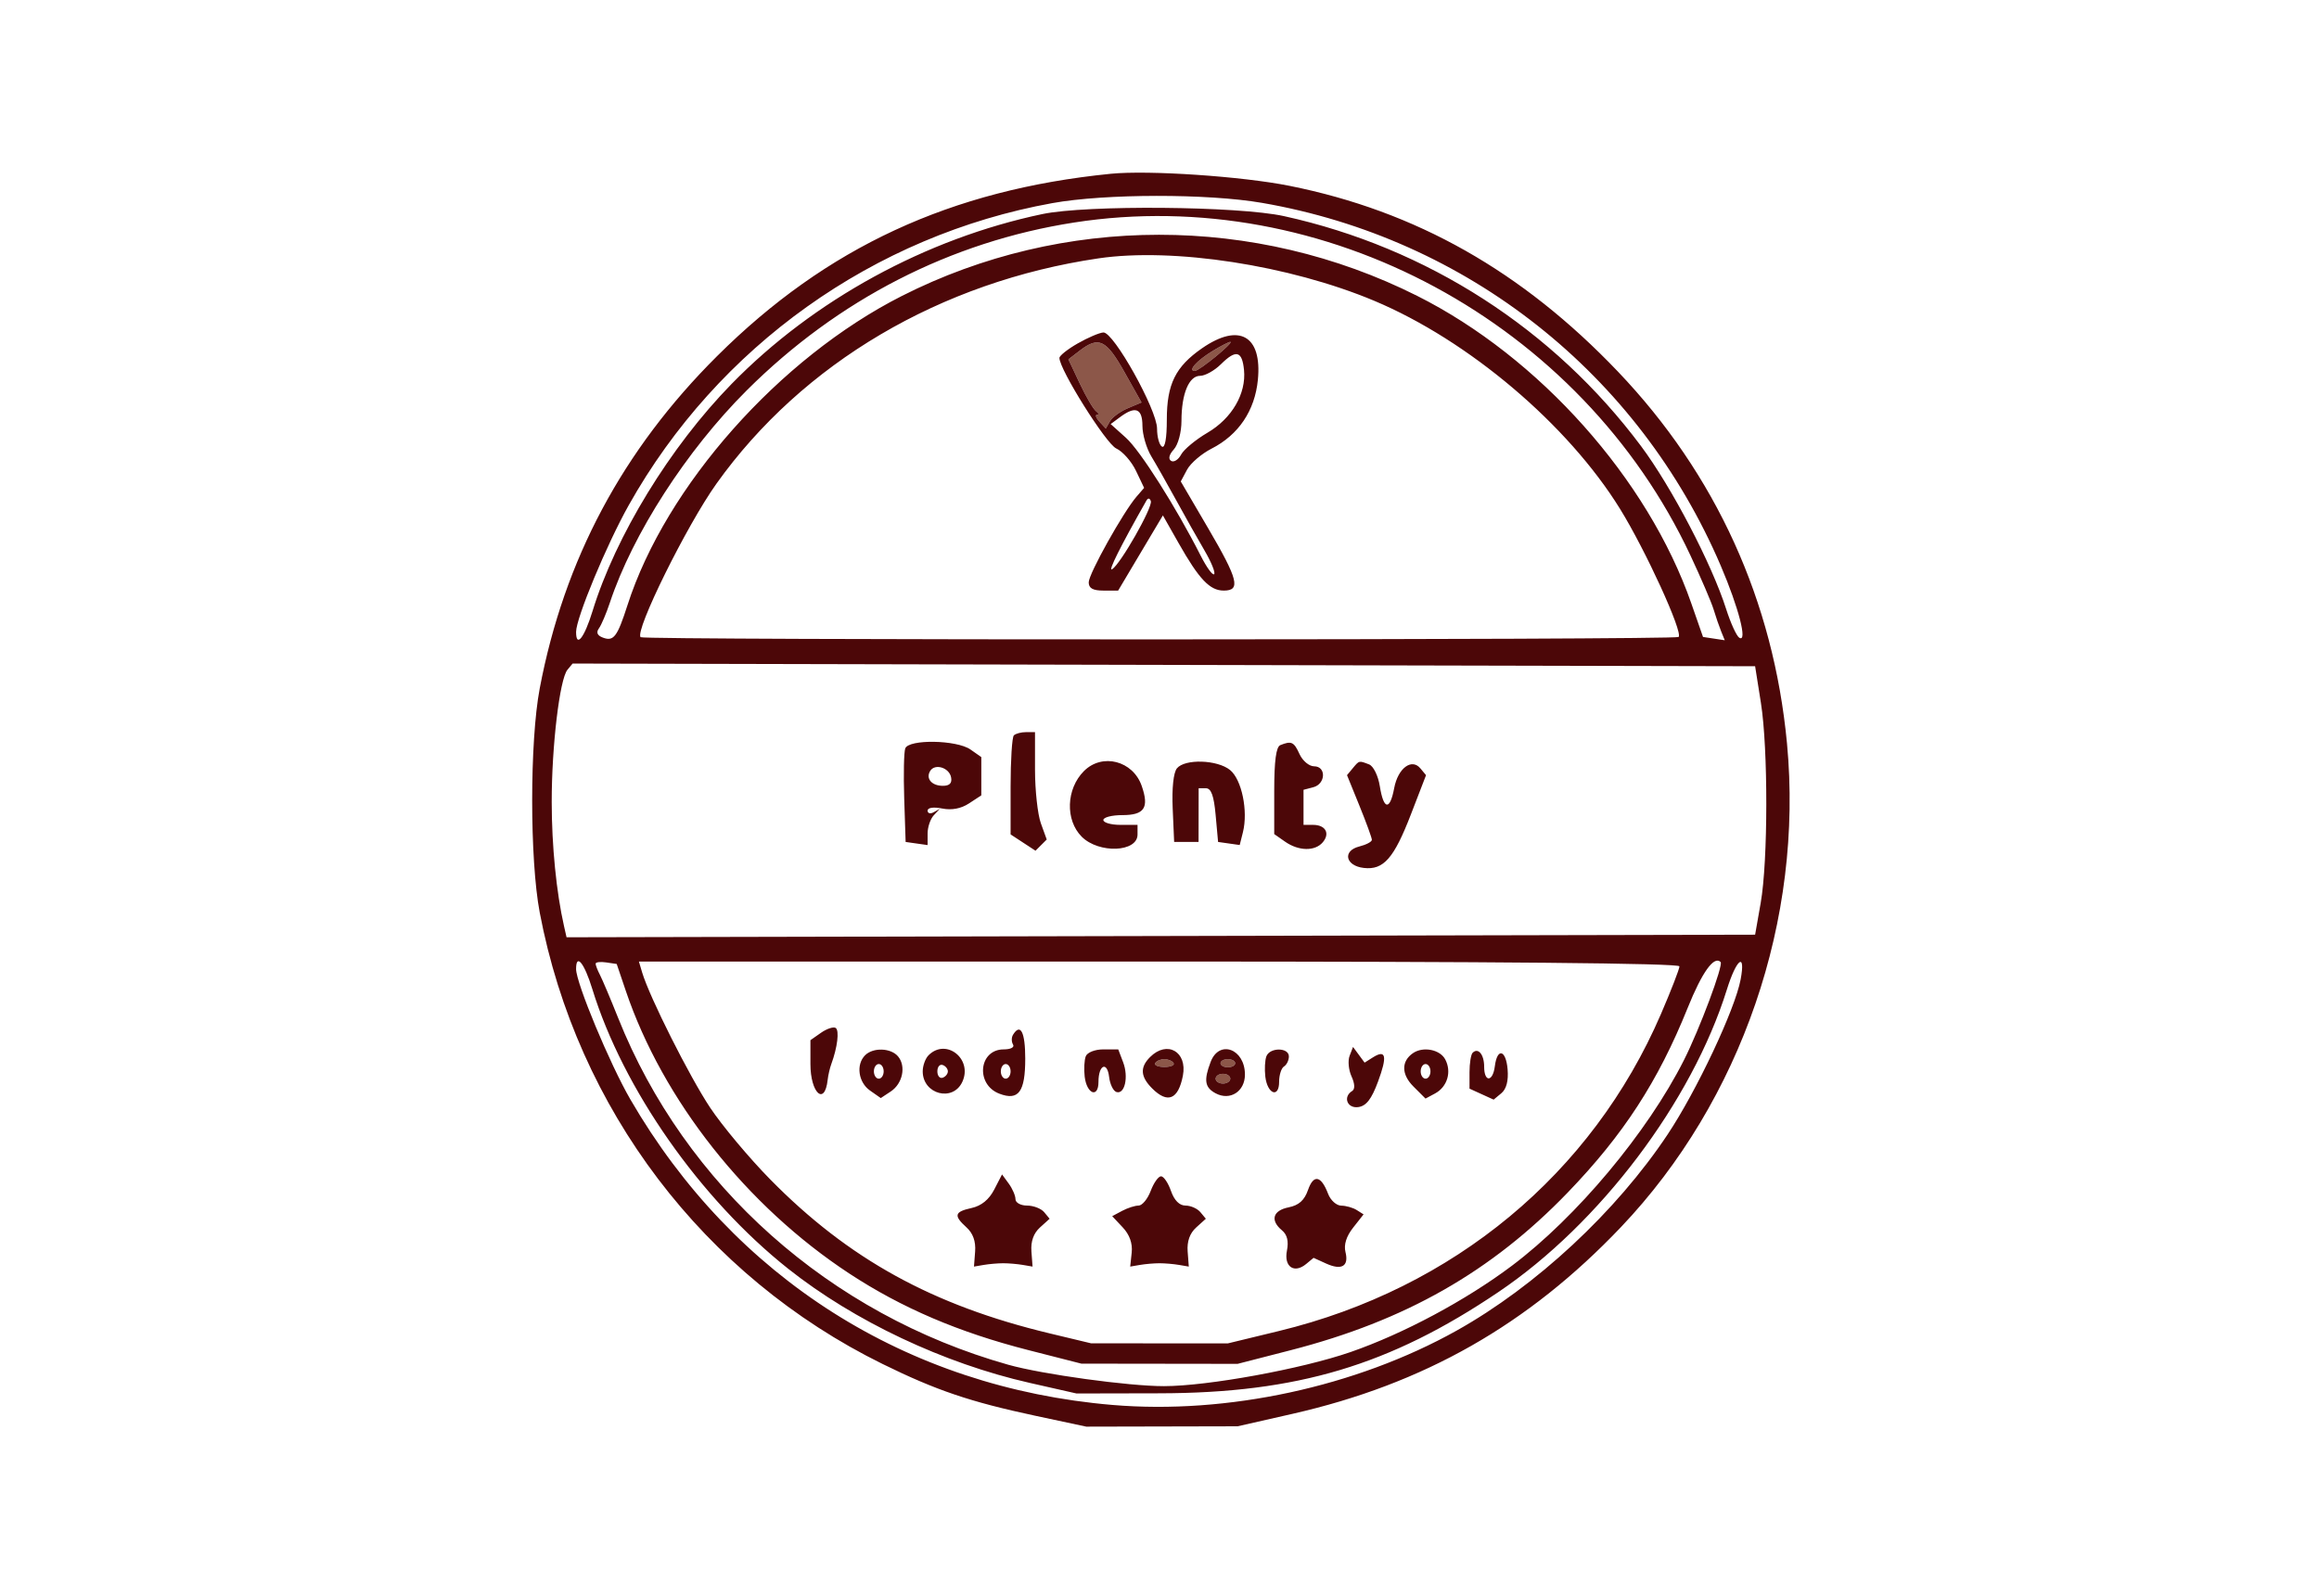 <svg xmlns="http://www.w3.org/2000/svg" width="475" height="327" viewBox="0 0 475 327" version="1.1"><path d="M 221.172 71.835 L 218.844 73.626 221.172 78.563 C 222.452 81.278, 223.950 83.831, 224.500 84.235 C 225.050 84.639, 225.145 84.976, 224.711 84.985 C 224.276 84.993, 224.501 85.629, 225.211 86.397 L 226.500 87.794 227.350 86.306 C 227.818 85.488, 229.464 84.288, 231.008 83.639 L 233.815 82.458 230.316 76.229 C 226.581 69.579, 225.057 68.847, 221.172 71.835 M 248.359 71.923 C 245.113 73.902, 243.245 76, 244.729 76 C 245.639 76, 252.835 70.106, 252 70.044 C 251.725 70.024, 250.087 70.869, 248.359 71.923 M 236.624 217.800 C 236.352 218.240, 237.196 218.600, 238.500 218.600 C 239.804 218.600, 240.648 218.240, 240.376 217.800 C 240.104 217.360, 239.260 217, 238.500 217 C 237.740 217, 236.896 217.360, 236.624 217.800 M 250 217.833 C 250 218.292, 250.675 218.667, 251.500 218.667 C 252.325 218.667, 253 218.292, 253 217.833 C 253 217.375, 252.325 217, 251.500 217 C 250.675 217, 250 217.375, 250 217.833 M 249 221 C 249 221.550, 249.675 222, 250.500 222 C 251.325 222, 252 221.550, 252 221 C 252 220.450, 251.325 220, 250.500 220 C 249.675 220, 249 220.450, 249 221" stroke="none" fill="#8c5749" fill-rule="evenodd"/><path d="M 227.500 35.605 C 194.739 38.878, 169.283 50.671, 146.895 72.947 C 127.533 92.212, 115.558 114.650, 110.551 141.044 C 108.491 151.902, 108.491 176.098, 110.551 186.956 C 118.188 227.216, 144.172 261.441, 180.773 279.452 C 191.716 284.837, 198.706 287.209, 212 290.048 L 222.500 292.291 238 292.256 L 253.500 292.221 264.725 289.671 C 291.643 283.556, 312.994 271.417, 332.021 251.409 C 356.709 225.447, 369.430 188.377, 366.029 152.307 C 363.276 123.117, 351.481 97.180, 331.378 76.109 C 311.778 55.566, 290.043 43.269, 264.166 38.081 C 254.390 36.121, 235.260 34.829, 227.500 35.605 M 215.555 41.614 C 178.979 48.216, 147.035 71, 128.787 103.500 C 124.258 111.565, 118 126.631, 118 129.468 C 118 132.812, 119.681 130.698, 121.354 125.250 C 126.100 109.797, 137.240 91.582, 149.838 78.674 C 166.634 61.465, 189.672 48.867, 213.500 43.860 C 222.550 41.958, 253.652 42.222, 263 44.280 C 292.344 50.740, 318.230 67.418, 336.135 91.401 C 342.379 99.764, 350.619 115.541, 353.561 124.765 C 354.484 127.661, 355.698 130.314, 356.258 130.660 C 358.001 131.736, 356.136 124.495, 352.460 115.906 C 335.634 76.596, 300.555 48.841, 258.500 41.564 C 247.369 39.638, 226.366 39.662, 215.555 41.614 M 220.028 45.586 C 194.725 49.518, 171.625 61.363, 152.954 79.981 C 140.618 92.283, 129.593 109.391, 124.910 123.500 C 124.180 125.700, 123.176 128.057, 122.679 128.738 C 122.075 129.565, 122.333 130.191, 123.455 130.621 C 125.689 131.478, 126.428 130.513, 128.523 124 C 136.384 99.561, 159.628 73.357, 184.730 60.637 C 217.698 43.931, 257.017 43.921, 290.270 60.612 C 315.277 73.163, 337.545 98.144, 346.425 123.610 L 348.828 130.500 351.055 130.838 L 353.282 131.176 352.537 129.338 C 352.127 128.327, 351.435 126.316, 351 124.869 C 350.564 123.423, 348.426 118.435, 346.247 113.786 C 323.894 66.085, 271.232 37.630, 220.028 45.586 M 225 52.934 C 192.664 57.695, 164.394 74.371, 146.756 99.089 C 140.657 107.636, 129.960 129.293, 131.216 130.549 C 131.847 131.180, 343.198 131.135, 343.830 130.504 C 344.768 129.566, 337.075 112.740, 331.829 104.257 C 321.130 86.955, 300.776 69.721, 281.474 61.622 C 264.110 54.336, 240.327 50.677, 225 52.934 M 220.753 70.358 C 218.692 71.536, 217.004 72.873, 217.003 73.330 C 216.995 75.694, 226.553 90.931, 228.641 91.882 C 229.947 92.477, 231.765 94.537, 232.682 96.460 L 234.350 99.956 232.816 101.728 C 230.079 104.890, 223 117.569, 223 119.308 C 223 120.523, 223.850 121, 226.015 121 L 229.029 121 230.765 118.080 C 231.719 116.473, 233.781 113.007, 235.347 110.378 L 238.195 105.596 241.400 111.251 C 245.616 118.689, 247.810 121, 250.655 121 C 254.194 121, 253.628 118.748, 247.427 108.158 L 241.855 98.640 243.145 96.229 C 243.854 94.903, 246.111 92.964, 248.160 91.919 C 253.695 89.095, 257.032 84.137, 257.651 77.820 C 258.538 68.758, 253.813 66.086, 246.213 71.352 C 240.769 75.125, 239 78.709, 239 85.963 C 239 89.812, 238.625 91.886, 238 91.500 C 237.450 91.160, 237 89.507, 237 87.825 C 237 83.943, 228.087 67.973, 226 68.115 C 225.175 68.171, 222.814 69.181, 220.753 70.358 M 221.172 71.835 L 218.844 73.626 221.172 78.563 C 222.452 81.278, 223.950 83.831, 224.500 84.235 C 225.050 84.639, 225.145 84.976, 224.711 84.985 C 224.276 84.993, 224.501 85.629, 225.211 86.397 L 226.500 87.794 227.350 86.306 C 227.818 85.488, 229.464 84.288, 231.008 83.639 L 233.815 82.458 230.316 76.229 C 226.581 69.579, 225.057 68.847, 221.172 71.835 M 248.359 71.923 C 245.113 73.902, 243.245 76, 244.729 76 C 245.639 76, 252.835 70.106, 252 70.044 C 251.725 70.024, 250.087 70.869, 248.359 71.923 M 250.092 74.613 C 248.767 75.926, 246.843 77, 245.817 77 C 243.525 77, 242 80.691, 242 86.236 C 242 88.559, 241.320 91.094, 240.435 92.072 C 239.456 93.153, 239.250 94.036, 239.885 94.429 C 240.443 94.774, 241.362 94.192, 241.927 93.136 C 242.492 92.081, 244.931 90.058, 247.347 88.643 C 252.332 85.721, 255.290 80.631, 254.811 75.797 C 254.422 71.871, 253.174 71.558, 250.092 74.613 M 229.441 85.443 L 227.500 86.885 230.627 89.693 C 233.550 92.316, 240.884 103.889, 245.935 113.847 C 247.147 116.238, 248.388 117.946, 248.691 117.642 C 248.995 117.339, 248.103 115.146, 246.711 112.769 C 245.318 110.393, 242.708 105.760, 240.911 102.474 C 239.114 99.188, 236.825 95.150, 235.825 93.500 C 234.826 91.850, 234.006 89.037, 234.004 87.250 C 234 83.675, 232.578 83.111, 229.441 85.443 M 234.826 102.549 C 229.473 111.979, 226.865 117.202, 227.797 116.625 C 229.527 115.556, 236.140 103.919, 235.725 102.674 C 235.512 102.036, 235.146 101.985, 234.826 102.549 M 116.231 137.224 C 114.633 139.153, 112.999 152.887, 113.008 164.322 C 113.014 173.318, 113.957 182.820, 115.532 189.765 L 116.046 192.030 237.773 191.765 L 359.500 191.500 360.642 185 C 362.152 176.409, 362.177 153.410, 360.687 144 L 359.500 136.500 238.394 136.224 L 117.288 135.948 116.231 137.224 M 207.667 150.667 C 207.300 151.033, 207 155.748, 207 161.144 L 207 170.954 209.551 172.626 L 212.103 174.297 213.252 173.148 L 214.401 171.999 213.201 168.678 C 212.540 166.852, 212 161.902, 212 157.679 L 212 150 210.167 150 C 209.158 150, 208.033 150.300, 207.667 150.667 M 185.427 153.329 C 185.147 154.060, 185.048 158.673, 185.209 163.579 L 185.500 172.500 187.750 172.820 L 190 173.139 190 170.770 C 190 169.466, 190.563 167.794, 191.250 167.053 L 192.500 165.707 191.250 166.412 C 190.563 166.800, 190 166.653, 190 166.084 C 190 165.469, 191.212 165.292, 192.988 165.648 C 194.940 166.038, 196.848 165.675, 198.488 164.600 L 201 162.954 201 159.034 L 201 155.113 198.777 153.557 C 195.961 151.584, 186.161 151.417, 185.427 153.329 M 262.250 152.662 C 261.382 153.013, 261 155.874, 261 162.027 L 261 170.887 263.223 172.443 C 266.013 174.398, 269.389 174.442, 270.964 172.544 C 272.476 170.721, 271.494 169, 268.941 169 L 267 169 267 165.406 L 267 161.813 269 161.290 C 271.555 160.622, 271.691 157, 269.161 157 C 268.149 157, 266.808 155.875, 266.182 154.500 C 265.033 151.979, 264.529 151.743, 262.250 152.662 M 222.025 157.975 C 218.377 161.623, 218.162 168.019, 221.571 171.429 C 225.073 174.930, 233 174.620, 233 170.981 L 233 169 229.500 169 C 227.575 169, 226 168.550, 226 168 C 226 167.450, 227.752 167, 229.893 167 C 234.421 167, 235.417 165.494, 233.853 161.007 C 232.053 155.846, 225.766 154.234, 222.025 157.975 M 241.075 157.410 C 240.359 158.272, 240.020 161.478, 240.202 165.660 L 240.500 172.500 243 172.500 L 245.500 172.500 245.509 167 L 245.518 161.500 247.009 161.500 C 248.089 161.500, 248.638 163.016, 249 167 L 249.500 172.500 251.715 172.815 L 253.929 173.130 254.588 170.505 C 255.679 166.158, 254.343 159.696, 251.952 157.760 C 249.341 155.645, 242.716 155.432, 241.075 157.410 M 277.077 157.407 L 275.909 158.815 278.454 165.080 C 279.854 168.526, 281 171.668, 281 172.064 C 281 172.460, 279.845 173.073, 278.434 173.427 C 274.929 174.307, 275.569 177.391, 279.347 177.825 C 283.401 178.290, 285.518 175.874, 289.027 166.772 L 292.095 158.819 290.942 157.431 C 289.153 155.275, 286.336 157.395, 285.571 161.473 C 284.701 166.113, 283.408 165.953, 282.633 161.109 C 282.284 158.923, 281.316 156.951, 280.424 156.609 C 278.335 155.808, 278.422 155.787, 277.077 157.407 M 190.534 157.945 C 189.569 159.506, 190.839 161, 193.132 161 C 194.507 161, 195.040 160.448, 194.812 159.261 C 194.428 157.269, 191.507 156.370, 190.534 157.945 M 118 198.538 C 118 201.398, 124.917 218.009, 129.135 225.277 C 150.360 261.851, 185.758 284.287, 227.855 287.846 C 251.352 289.833, 277.781 284.124, 298.362 272.615 C 314.635 263.514, 331.050 248.249, 341.580 232.424 C 347.544 223.459, 355.380 206.823, 356.533 200.674 C 357.605 194.963, 355.703 196.366, 353.708 202.759 C 346.538 225.732, 327.678 250.709, 306.928 264.711 C 284.661 279.737, 265.703 285.403, 237.500 285.462 L 220.500 285.498 210.928 283.330 C 193.307 279.340, 174.956 270.665, 161.436 259.936 C 143.396 245.620, 127.618 223.078, 121.318 202.617 C 119.674 197.277, 118 195.219, 118 198.538 M 122 197.444 C 122 197.765, 122.405 198.809, 122.900 199.764 C 123.395 200.719, 125.056 204.650, 126.591 208.500 C 140.311 242.919, 169.943 269.285, 206.500 279.603 C 213.466 281.568, 231.147 284.001, 238.424 283.995 C 247.402 283.987, 266.650 280.469, 276.623 277.014 C 287.466 273.257, 300.259 266.412, 309.680 259.328 C 322.942 249.354, 337.426 232.043, 344.912 217.216 C 348.136 210.832, 353.043 197.710, 352.435 197.102 C 351.088 195.754, 348.640 199.162, 345.686 206.500 C 339.619 221.568, 332.525 232.489, 321.116 244.327 C 305.478 260.551, 287.840 270.592, 264.364 276.632 L 253.500 279.428 237.500 279.406 L 221.500 279.385 210.684 276.623 C 196.381 272.971, 184.713 267.981, 173.954 260.917 C 152.916 247.102, 135.762 225.397, 128.181 203 L 126.320 197.500 124.160 197.180 C 122.972 197.005, 122 197.123, 122 197.444 M 131.536 199.250 C 133.035 204.280, 141.224 220.567, 145.448 226.922 C 147.928 230.652, 153.485 237.290, 157.798 241.673 C 173.825 257.960, 191.030 267.439, 215 273.185 L 223.500 275.223 237.500 275.229 L 251.500 275.235 262 272.689 C 297.753 264.020, 326.101 240.485, 340.210 207.758 C 342.295 202.923, 344 198.525, 344 197.984 C 344 197.345, 306.649 197, 237.433 197 L 130.865 197 131.536 199.250 M 168.163 211.598 L 166 213.113 166 217.998 C 166 223.953, 168.929 226.652, 169.528 221.250 C 169.635 220.287, 169.972 218.825, 170.278 218 C 171.532 214.611, 171.955 211.091, 171.167 210.603 C 170.704 210.317, 169.353 210.765, 168.163 211.598 M 207.500 212 C 207.160 212.550, 207.160 213.450, 207.500 214 C 207.850 214.566, 207.022 215, 205.594 215 C 200.469 215, 199.765 222.200, 204.707 224.079 C 208.635 225.572, 210 223.715, 210 216.878 C 210 211.459, 209.018 209.543, 207.500 212 M 177.200 216.200 C 175.296 218.104, 175.802 221.748, 178.204 223.430 L 180.407 224.974 182.454 223.622 C 184.887 222.015, 185.629 218.463, 183.954 216.445 C 182.498 214.690, 178.842 214.558, 177.200 216.200 M 190.200 216.200 C 189.540 216.860, 189 218.345, 189 219.500 C 189 224.215, 195.205 225.839, 197.124 221.626 C 199.265 216.929, 193.774 212.626, 190.200 216.200 M 222.394 216.416 C 222.095 217.194, 221.997 219.072, 222.175 220.588 C 222.597 224.167, 225 225.064, 225 221.642 C 225 218.157, 226.791 217.348, 227.182 220.656 C 227.357 222.135, 228.024 223.518, 228.665 223.728 C 230.379 224.290, 231.203 220.664, 230.050 217.632 L 229.050 215 225.993 215 C 224.280 215, 222.699 215.622, 222.394 216.416 M 235.571 216.571 C 233.465 218.678, 233.592 220.592, 236 223 C 239.171 226.171, 241.341 225.272, 242.289 220.396 C 243.246 215.466, 239.060 213.083, 235.571 216.571 M 247.975 217.565 C 246.537 221.347, 246.770 222.806, 249 224 C 251.948 225.578, 255 223.627, 255 220.165 C 255 214.884, 249.735 212.936, 247.975 217.565 M 259.394 216.416 C 259.095 217.194, 258.997 219.072, 259.175 220.588 C 259.597 224.167, 262 225.064, 262 221.642 C 262 220.254, 262.450 218.840, 263 218.500 C 263.550 218.160, 264 217.234, 264 216.441 C 264 214.580, 260.107 214.558, 259.394 216.416 M 276.440 216.314 C 276.053 217.311, 276.229 219.208, 276.831 220.528 C 277.519 222.039, 277.568 223.149, 276.962 223.523 C 275.022 224.723, 275.949 227.146, 278.223 226.820 C 279.855 226.585, 280.926 225.202, 282.255 221.616 C 284.201 216.363, 283.901 214.942, 281.207 216.641 L 279.510 217.712 278.326 216.106 L 277.143 214.500 276.440 216.314 M 289.427 215.765 C 286.999 217.428, 287.029 220.120, 289.503 222.594 L 291.987 225.078 293.926 224.040 C 296.461 222.683, 297.386 219.590, 296.020 217.038 C 294.939 215.017, 291.491 214.352, 289.427 215.765 M 301.639 215.694 C 301.288 216.046, 301 217.843, 301 219.688 L 301 223.043 303.470 224.168 L 305.941 225.294 307.521 223.983 C 308.554 223.125, 308.997 221.430, 308.801 219.086 C 308.461 215.036, 306.666 214.613, 306.184 218.469 C 305.778 221.710, 304 221.783, 304 218.559 C 304 216.050, 302.773 214.560, 301.639 215.694 M 236.624 217.800 C 236.352 218.240, 237.196 218.600, 238.500 218.600 C 239.804 218.600, 240.648 218.240, 240.376 217.800 C 240.104 217.360, 239.260 217, 238.500 217 C 237.740 217, 236.896 217.360, 236.624 217.800 M 250 217.833 C 250 218.292, 250.675 218.667, 251.500 218.667 C 252.325 218.667, 253 218.292, 253 217.833 C 253 217.375, 252.325 217, 251.500 217 C 250.675 217, 250 217.375, 250 217.833 M 179 219.500 C 179 220.325, 179.450 221, 180 221 C 180.550 221, 181 220.325, 181 219.500 C 181 218.675, 180.550 218, 180 218 C 179.450 218, 179 218.675, 179 219.500 M 192 219.500 C 192 220.417, 192.484 221.005, 193.075 220.808 C 193.666 220.611, 194.150 220.022, 194.150 219.500 C 194.150 218.978, 193.666 218.389, 193.075 218.192 C 192.484 217.995, 192 218.583, 192 219.500 M 205 219.500 C 205 220.325, 205.450 221, 206 221 C 206.550 221, 207 220.325, 207 219.500 C 207 218.675, 206.550 218, 206 218 C 205.450 218, 205 218.675, 205 219.500 M 291 219.500 C 291 220.325, 291.450 221, 292 221 C 292.550 221, 293 220.325, 293 219.500 C 293 218.675, 292.550 218, 292 218 C 291.450 218, 291 218.675, 291 219.500 M 249 221 C 249 221.550, 249.675 222, 250.500 222 C 251.325 222, 252 221.550, 252 221 C 252 220.450, 251.325 220, 250.500 220 C 249.675 220, 249 220.450, 249 221 M 203.642 243.726 C 202.581 245.777, 201.009 247.059, 199.017 247.496 C 195.481 248.273, 195.283 249.041, 197.985 251.486 C 199.295 252.672, 199.890 254.338, 199.735 256.391 L 199.500 259.500 201.500 259.158 C 202.600 258.969, 204.400 258.815, 205.500 258.815 C 206.600 258.815, 208.400 258.969, 209.500 259.158 L 211.500 259.500 211.265 256.391 C 211.111 254.340, 211.705 252.672, 213.012 251.489 L 214.993 249.696 213.874 248.348 C 213.259 247.607, 211.685 247, 210.378 247 C 209.070 247, 208 246.411, 208 245.691 C 208 244.971, 207.381 243.536, 206.624 242.501 L 205.248 240.619 203.642 243.726 M 235.694 244 C 235.071 245.650, 233.956 247, 233.215 247 C 232.474 247, 230.956 247.488, 229.840 248.085 L 227.812 249.171 229.963 251.461 C 231.373 252.961, 232.009 254.743, 231.807 256.626 L 231.500 259.500 233.500 259.158 C 234.600 258.969, 236.400 258.815, 237.500 258.815 C 238.600 258.815, 240.400 258.969, 241.500 259.158 L 243.500 259.500 243.265 256.391 C 243.111 254.340, 243.705 252.672, 245.012 251.489 L 246.993 249.696 245.874 248.348 C 245.259 247.607, 243.887 247, 242.826 247 C 241.581 247, 240.525 245.936, 239.850 244 C 239.275 242.350, 238.359 241, 237.815 241 C 237.271 241, 236.317 242.350, 235.694 244 M 267.916 243.812 C 267.178 245.928, 266.043 246.941, 263.942 247.362 C 260.707 248.009, 260.125 250.029, 262.586 252.072 C 263.660 252.963, 263.989 254.306, 263.604 256.232 C 262.946 259.520, 265.085 261.004, 267.542 258.965 L 269.059 257.706 271.605 258.866 C 274.815 260.328, 276.326 259.436, 275.592 256.512 C 275.221 255.034, 275.769 253.291, 277.161 251.522 L 279.300 248.803 277.900 247.917 C 277.130 247.429, 275.701 247.024, 274.725 247.015 C 273.749 247.007, 272.539 245.919, 272.037 244.597 C 270.605 240.831, 269.058 240.536, 267.916 243.812" stroke="none" fill="#4c0708" fill-rule="evenodd"/></svg>